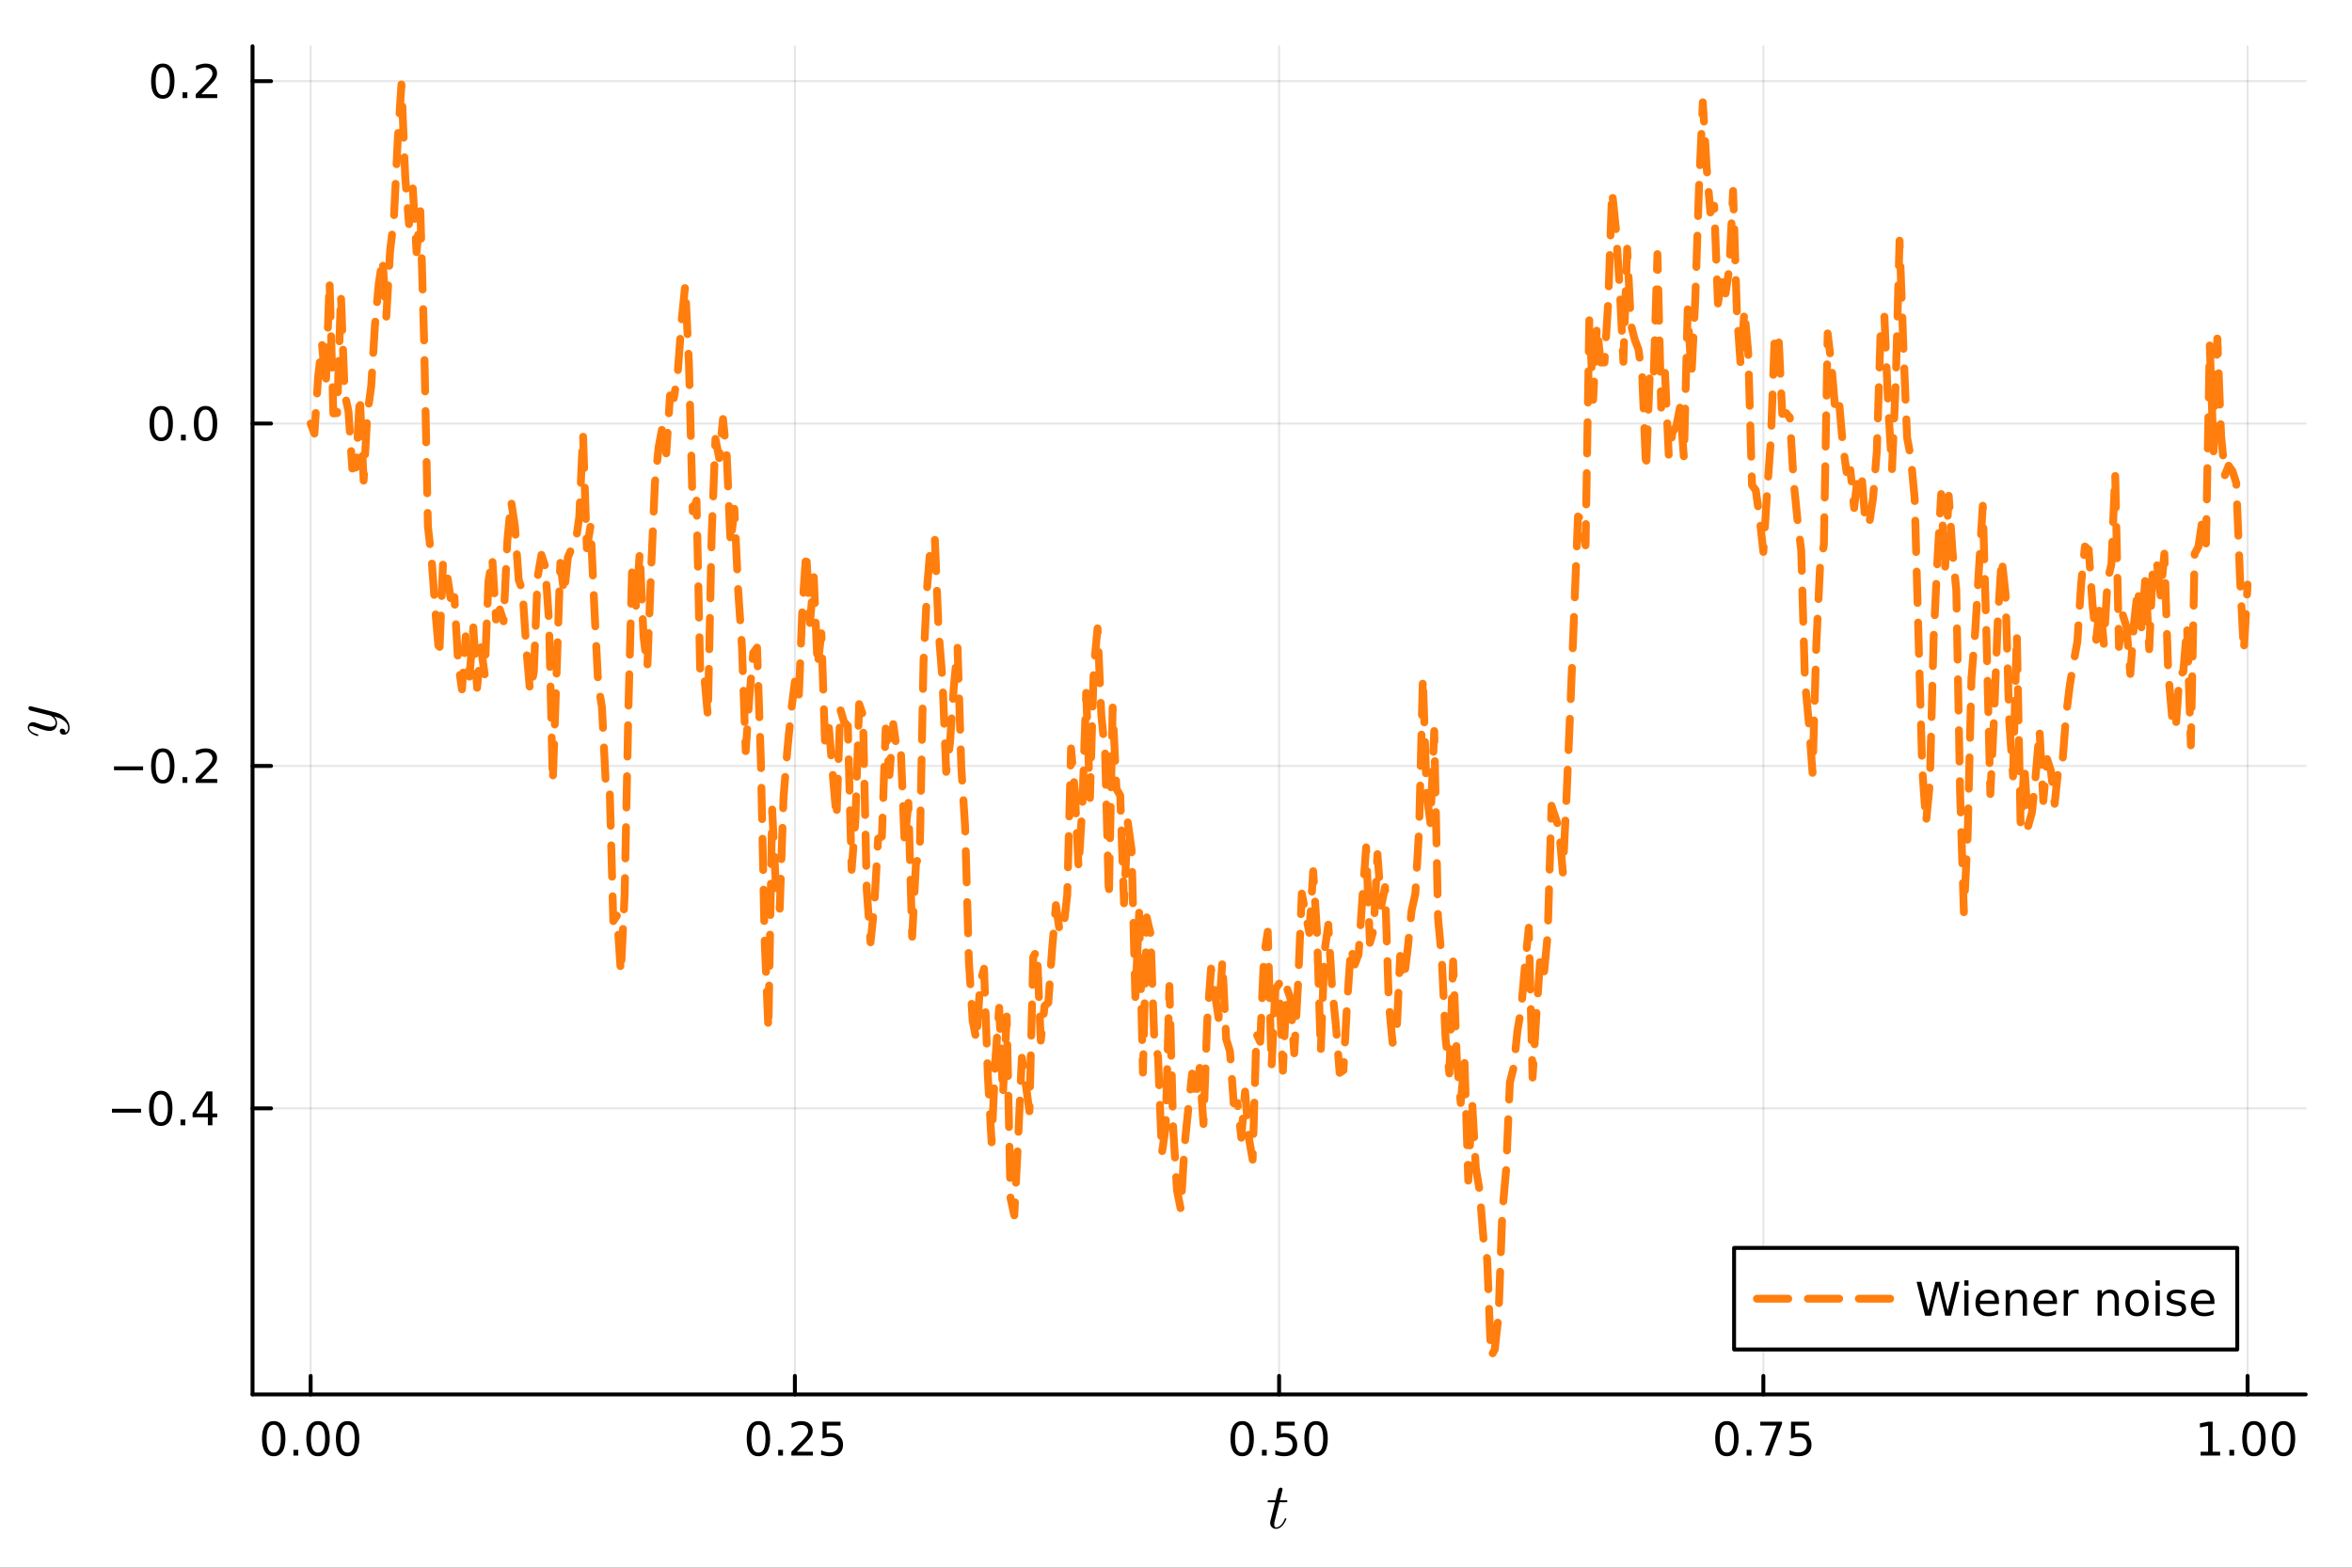 <?xml version="1.0" encoding="utf-8"?>
<svg xmlns="http://www.w3.org/2000/svg" xmlns:xlink="http://www.w3.org/1999/xlink" width="600" height="400" viewBox="0 0 2400 1600">
<rect x="0" y="0" width="2400" height="1600" fill="#333333" stroke="none"/>
<defs>
  <clipPath id="clip770">
    <rect x="0" y="0" width="2400" height="1600"/>
  </clipPath>
</defs>
<path clip-path="url(#clip770)" d="M0 1600 L2400 1600 L2400 0 L0 0  Z" fill="#ffffff" fill-rule="evenodd" fill-opacity="1"/>
<defs>
  <clipPath id="clip771">
    <rect x="480" y="0" width="1681" height="1600"/>
  </clipPath>
</defs>
<path clip-path="url(#clip770)" d="M257.69 1423.18 L2352.76 1423.18 L2352.76 47.244 L257.69 47.244  Z" fill="#ffffff" fill-rule="evenodd" fill-opacity="1"/>
<defs>
  <clipPath id="clip772">
    <rect x="257" y="47" width="2096" height="1377"/>
  </clipPath>
</defs>
<polyline clip-path="url(#clip772)" style="stroke:#000000; stroke-linecap:round; stroke-linejoin:round; stroke-width:2; stroke-opacity:0.1; fill:none" points="316.984,1423.18 316.984,47.244 "/>
<polyline clip-path="url(#clip772)" style="stroke:#000000; stroke-linecap:round; stroke-linejoin:round; stroke-width:2; stroke-opacity:0.1; fill:none" points="811.104,1423.18 811.104,47.244 "/>
<polyline clip-path="url(#clip772)" style="stroke:#000000; stroke-linecap:round; stroke-linejoin:round; stroke-width:2; stroke-opacity:0.1; fill:none" points="1305.22,1423.18 1305.22,47.244 "/>
<polyline clip-path="url(#clip772)" style="stroke:#000000; stroke-linecap:round; stroke-linejoin:round; stroke-width:2; stroke-opacity:0.1; fill:none" points="1799.34,1423.18 1799.34,47.244 "/>
<polyline clip-path="url(#clip772)" style="stroke:#000000; stroke-linecap:round; stroke-linejoin:round; stroke-width:2; stroke-opacity:0.1; fill:none" points="2293.46,1423.18 2293.46,47.244 "/>
<polyline clip-path="url(#clip772)" style="stroke:#000000; stroke-linecap:round; stroke-linejoin:round; stroke-width:2; stroke-opacity:0.1; fill:none" points="257.69,1131.19 2352.76,1131.19 "/>
<polyline clip-path="url(#clip772)" style="stroke:#000000; stroke-linecap:round; stroke-linejoin:round; stroke-width:2; stroke-opacity:0.1; fill:none" points="257.69,781.727 2352.76,781.727 "/>
<polyline clip-path="url(#clip772)" style="stroke:#000000; stroke-linecap:round; stroke-linejoin:round; stroke-width:2; stroke-opacity:0.1; fill:none" points="257.69,432.267 2352.76,432.267 "/>
<polyline clip-path="url(#clip772)" style="stroke:#000000; stroke-linecap:round; stroke-linejoin:round; stroke-width:2; stroke-opacity:0.1; fill:none" points="257.69,82.807 2352.76,82.807 "/>
<polyline clip-path="url(#clip770)" style="stroke:#000000; stroke-linecap:round; stroke-linejoin:round; stroke-width:4; stroke-opacity:1; fill:none" points="257.69,1423.18 2352.76,1423.18 "/>
<polyline clip-path="url(#clip770)" style="stroke:#000000; stroke-linecap:round; stroke-linejoin:round; stroke-width:4; stroke-opacity:1; fill:none" points="316.984,1423.18 316.984,1404.28 "/>
<polyline clip-path="url(#clip770)" style="stroke:#000000; stroke-linecap:round; stroke-linejoin:round; stroke-width:4; stroke-opacity:1; fill:none" points="811.104,1423.18 811.104,1404.28 "/>
<polyline clip-path="url(#clip770)" style="stroke:#000000; stroke-linecap:round; stroke-linejoin:round; stroke-width:4; stroke-opacity:1; fill:none" points="1305.22,1423.18 1305.22,1404.28 "/>
<polyline clip-path="url(#clip770)" style="stroke:#000000; stroke-linecap:round; stroke-linejoin:round; stroke-width:4; stroke-opacity:1; fill:none" points="1799.34,1423.18 1799.34,1404.28 "/>
<polyline clip-path="url(#clip770)" style="stroke:#000000; stroke-linecap:round; stroke-linejoin:round; stroke-width:4; stroke-opacity:1; fill:none" points="2293.46,1423.18 2293.46,1404.28 "/>
<path clip-path="url(#clip770)" d="M279.288 1454.1 Q275.677 1454.1 273.848 1457.66 Q272.043 1461.2 272.043 1468.33 Q272.043 1475.44 273.848 1479.01 Q275.677 1482.55 279.288 1482.55 Q282.922 1482.55 284.728 1479.01 Q286.556 1475.44 286.556 1468.33 Q286.556 1461.2 284.728 1457.66 Q282.922 1454.1 279.288 1454.1 M279.288 1450.39 Q285.098 1450.39 288.154 1455 Q291.232 1459.58 291.232 1468.33 Q291.232 1477.06 288.154 1481.67 Q285.098 1486.25 279.288 1486.25 Q273.478 1486.25 270.399 1481.67 Q267.344 1477.06 267.344 1468.33 Q267.344 1459.58 270.399 1455 Q273.478 1450.39 279.288 1450.39 Z" fill="#000000" fill-rule="nonzero" fill-opacity="1" /><path clip-path="url(#clip770)" d="M299.45 1479.7 L304.334 1479.7 L304.334 1485.58 L299.45 1485.58 L299.45 1479.7 Z" fill="#000000" fill-rule="nonzero" fill-opacity="1" /><path clip-path="url(#clip770)" d="M324.519 1454.1 Q320.908 1454.1 319.079 1457.66 Q317.274 1461.2 317.274 1468.33 Q317.274 1475.44 319.079 1479.01 Q320.908 1482.55 324.519 1482.55 Q328.153 1482.55 329.959 1479.01 Q331.788 1475.44 331.788 1468.33 Q331.788 1461.2 329.959 1457.66 Q328.153 1454.1 324.519 1454.1 M324.519 1450.39 Q330.329 1450.39 333.385 1455 Q336.464 1459.58 336.464 1468.33 Q336.464 1477.06 333.385 1481.67 Q330.329 1486.25 324.519 1486.25 Q318.709 1486.25 315.63 1481.67 Q312.575 1477.06 312.575 1468.33 Q312.575 1459.58 315.63 1455 Q318.709 1450.39 324.519 1450.39 Z" fill="#000000" fill-rule="nonzero" fill-opacity="1" /><path clip-path="url(#clip770)" d="M354.681 1454.1 Q351.07 1454.1 349.241 1457.66 Q347.436 1461.2 347.436 1468.33 Q347.436 1475.44 349.241 1479.01 Q351.07 1482.55 354.681 1482.55 Q358.315 1482.55 360.121 1479.01 Q361.949 1475.44 361.949 1468.33 Q361.949 1461.2 360.121 1457.66 Q358.315 1454.1 354.681 1454.1 M354.681 1450.39 Q360.491 1450.39 363.547 1455 Q366.625 1459.58 366.625 1468.33 Q366.625 1477.06 363.547 1481.67 Q360.491 1486.25 354.681 1486.25 Q348.871 1486.25 345.792 1481.67 Q342.737 1477.06 342.737 1468.33 Q342.737 1459.58 345.792 1455 Q348.871 1450.39 354.681 1450.39 Z" fill="#000000" fill-rule="nonzero" fill-opacity="1" /><path clip-path="url(#clip770)" d="M773.905 1454.1 Q770.294 1454.1 768.465 1457.66 Q766.66 1461.2 766.66 1468.33 Q766.66 1475.44 768.465 1479.01 Q770.294 1482.55 773.905 1482.55 Q777.539 1482.55 779.345 1479.01 Q781.173 1475.44 781.173 1468.33 Q781.173 1461.2 779.345 1457.66 Q777.539 1454.1 773.905 1454.1 M773.905 1450.39 Q779.715 1450.39 782.771 1455 Q785.849 1459.58 785.849 1468.33 Q785.849 1477.06 782.771 1481.67 Q779.715 1486.25 773.905 1486.25 Q768.095 1486.25 765.016 1481.67 Q761.96 1477.06 761.96 1468.33 Q761.96 1459.58 765.016 1455 Q768.095 1450.39 773.905 1450.39 Z" fill="#000000" fill-rule="nonzero" fill-opacity="1" /><path clip-path="url(#clip770)" d="M794.067 1479.7 L798.951 1479.7 L798.951 1485.58 L794.067 1485.58 L794.067 1479.7 Z" fill="#000000" fill-rule="nonzero" fill-opacity="1" /><path clip-path="url(#clip770)" d="M813.164 1481.64 L829.483 1481.64 L829.483 1485.58 L807.539 1485.58 L807.539 1481.64 Q810.201 1478.89 814.784 1474.26 Q819.391 1469.61 820.571 1468.27 Q822.817 1465.74 823.696 1464.01 Q824.599 1462.25 824.599 1460.56 Q824.599 1457.8 822.655 1456.07 Q820.733 1454.33 817.631 1454.33 Q815.432 1454.33 812.979 1455.09 Q810.548 1455.86 807.77 1457.41 L807.77 1452.69 Q810.594 1451.55 813.048 1450.97 Q815.502 1450.39 817.539 1450.39 Q822.909 1450.39 826.104 1453.08 Q829.298 1455.77 829.298 1460.26 Q829.298 1462.39 828.488 1464.31 Q827.701 1466.2 825.594 1468.8 Q825.016 1469.47 821.914 1472.69 Q818.812 1475.88 813.164 1481.64 Z" fill="#000000" fill-rule="nonzero" fill-opacity="1" /><path clip-path="url(#clip770)" d="M839.344 1451.02 L857.701 1451.02 L857.701 1454.96 L843.627 1454.96 L843.627 1463.43 Q844.645 1463.08 845.664 1462.92 Q846.682 1462.73 847.701 1462.73 Q853.488 1462.73 856.867 1465.9 Q860.247 1469.08 860.247 1474.49 Q860.247 1480.07 856.775 1483.17 Q853.303 1486.25 846.983 1486.25 Q844.807 1486.25 842.539 1485.88 Q840.293 1485.51 837.886 1484.77 L837.886 1480.07 Q839.969 1481.2 842.192 1481.76 Q844.414 1482.32 846.891 1482.32 Q850.895 1482.32 853.233 1480.21 Q855.571 1478.1 855.571 1474.49 Q855.571 1470.88 853.233 1468.77 Q850.895 1466.67 846.891 1466.67 Q845.016 1466.67 843.141 1467.08 Q841.289 1467.5 839.344 1468.38 L839.344 1451.02 Z" fill="#000000" fill-rule="nonzero" fill-opacity="1" /><path clip-path="url(#clip770)" d="M1267.53 1454.1 Q1263.92 1454.1 1262.09 1457.66 Q1260.28 1461.2 1260.28 1468.33 Q1260.28 1475.44 1262.09 1479.01 Q1263.92 1482.55 1267.53 1482.55 Q1271.16 1482.55 1272.97 1479.01 Q1274.79 1475.44 1274.79 1468.33 Q1274.79 1461.2 1272.97 1457.66 Q1271.16 1454.1 1267.53 1454.1 M1267.53 1450.39 Q1273.34 1450.39 1276.39 1455 Q1279.47 1459.58 1279.47 1468.33 Q1279.47 1477.06 1276.39 1481.67 Q1273.34 1486.25 1267.53 1486.25 Q1261.72 1486.25 1258.64 1481.67 Q1255.58 1477.06 1255.58 1468.33 Q1255.58 1459.58 1258.64 1455 Q1261.72 1450.39 1267.53 1450.39 Z" fill="#000000" fill-rule="nonzero" fill-opacity="1" /><path clip-path="url(#clip770)" d="M1287.69 1479.7 L1292.57 1479.7 L1292.57 1485.58 L1287.69 1485.58 L1287.69 1479.7 Z" fill="#000000" fill-rule="nonzero" fill-opacity="1" /><path clip-path="url(#clip770)" d="M1302.8 1451.02 L1321.16 1451.02 L1321.16 1454.96 L1307.09 1454.96 L1307.09 1463.43 Q1308.1 1463.08 1309.12 1462.92 Q1310.14 1462.73 1311.16 1462.73 Q1316.95 1462.73 1320.33 1465.9 Q1323.71 1469.08 1323.71 1474.49 Q1323.71 1480.07 1320.23 1483.17 Q1316.76 1486.25 1310.44 1486.25 Q1308.27 1486.25 1306 1485.88 Q1303.75 1485.51 1301.35 1484.77 L1301.35 1480.07 Q1303.43 1481.2 1305.65 1481.76 Q1307.87 1482.32 1310.35 1482.32 Q1314.35 1482.32 1316.69 1480.21 Q1319.03 1478.1 1319.03 1474.49 Q1319.03 1470.88 1316.69 1468.77 Q1314.35 1466.67 1310.35 1466.67 Q1308.48 1466.67 1306.6 1467.08 Q1304.75 1467.5 1302.8 1468.38 L1302.8 1451.02 Z" fill="#000000" fill-rule="nonzero" fill-opacity="1" /><path clip-path="url(#clip770)" d="M1342.92 1454.1 Q1339.31 1454.1 1337.48 1457.66 Q1335.67 1461.2 1335.67 1468.33 Q1335.67 1475.44 1337.48 1479.01 Q1339.31 1482.55 1342.92 1482.55 Q1346.55 1482.55 1348.36 1479.01 Q1350.19 1475.44 1350.19 1468.33 Q1350.19 1461.2 1348.36 1457.66 Q1346.55 1454.1 1342.92 1454.1 M1342.92 1450.39 Q1348.73 1450.39 1351.79 1455 Q1354.86 1459.58 1354.86 1468.33 Q1354.86 1477.06 1351.79 1481.67 Q1348.73 1486.25 1342.92 1486.25 Q1337.11 1486.25 1334.03 1481.67 Q1330.98 1477.06 1330.98 1468.33 Q1330.98 1459.58 1334.03 1455 Q1337.11 1450.39 1342.92 1450.39 Z" fill="#000000" fill-rule="nonzero" fill-opacity="1" /><path clip-path="url(#clip770)" d="M1762.14 1454.1 Q1758.53 1454.1 1756.7 1457.66 Q1754.9 1461.2 1754.9 1468.33 Q1754.9 1475.44 1756.7 1479.01 Q1758.53 1482.55 1762.14 1482.55 Q1765.78 1482.55 1767.58 1479.01 Q1769.41 1475.44 1769.41 1468.33 Q1769.41 1461.2 1767.58 1457.66 Q1765.78 1454.1 1762.14 1454.1 M1762.14 1450.39 Q1767.95 1450.39 1771.01 1455 Q1774.09 1459.58 1774.09 1468.33 Q1774.09 1477.06 1771.01 1481.67 Q1767.95 1486.25 1762.14 1486.25 Q1756.33 1486.25 1753.25 1481.67 Q1750.2 1477.06 1750.2 1468.33 Q1750.2 1459.58 1753.25 1455 Q1756.33 1450.39 1762.14 1450.39 Z" fill="#000000" fill-rule="nonzero" fill-opacity="1" /><path clip-path="url(#clip770)" d="M1782.31 1479.7 L1787.19 1479.7 L1787.19 1485.58 L1782.31 1485.58 L1782.31 1479.7 Z" fill="#000000" fill-rule="nonzero" fill-opacity="1" /><path clip-path="url(#clip770)" d="M1796.19 1451.02 L1818.42 1451.02 L1818.42 1453.01 L1805.87 1485.58 L1800.99 1485.58 L1812.79 1454.96 L1796.19 1454.96 L1796.19 1451.02 Z" fill="#000000" fill-rule="nonzero" fill-opacity="1" /><path clip-path="url(#clip770)" d="M1827.58 1451.02 L1845.94 1451.02 L1845.94 1454.96 L1831.87 1454.96 L1831.87 1463.43 Q1832.88 1463.08 1833.9 1462.92 Q1834.92 1462.73 1835.94 1462.73 Q1841.73 1462.73 1845.11 1465.9 Q1848.49 1469.08 1848.49 1474.49 Q1848.49 1480.07 1845.01 1483.17 Q1841.54 1486.25 1835.22 1486.25 Q1833.05 1486.25 1830.78 1485.88 Q1828.53 1485.51 1826.12 1484.77 L1826.12 1480.07 Q1828.21 1481.2 1830.43 1481.76 Q1832.65 1482.32 1835.13 1482.32 Q1839.13 1482.32 1841.47 1480.21 Q1843.81 1478.1 1843.81 1474.49 Q1843.81 1470.88 1841.47 1468.77 Q1839.13 1466.67 1835.13 1466.67 Q1833.25 1466.67 1831.38 1467.08 Q1829.53 1467.5 1827.58 1468.38 L1827.58 1451.02 Z" fill="#000000" fill-rule="nonzero" fill-opacity="1" /><path clip-path="url(#clip770)" d="M2245.53 1481.64 L2253.17 1481.64 L2253.17 1455.28 L2244.86 1456.95 L2244.86 1452.69 L2253.13 1451.02 L2257.8 1451.02 L2257.8 1481.64 L2265.44 1481.64 L2265.44 1485.58 L2245.53 1485.58 L2245.53 1481.64 Z" fill="#000000" fill-rule="nonzero" fill-opacity="1" /><path clip-path="url(#clip770)" d="M2274.89 1479.7 L2279.77 1479.7 L2279.77 1485.58 L2274.89 1485.58 L2274.89 1479.7 Z" fill="#000000" fill-rule="nonzero" fill-opacity="1" /><path clip-path="url(#clip770)" d="M2299.95 1454.1 Q2296.34 1454.1 2294.51 1457.66 Q2292.71 1461.2 2292.71 1468.33 Q2292.71 1475.44 2294.51 1479.01 Q2296.34 1482.55 2299.95 1482.55 Q2303.59 1482.55 2305.39 1479.01 Q2307.22 1475.44 2307.22 1468.33 Q2307.22 1461.2 2305.39 1457.66 Q2303.59 1454.1 2299.95 1454.1 M2299.95 1450.39 Q2305.76 1450.39 2308.82 1455 Q2311.9 1459.58 2311.9 1468.33 Q2311.9 1477.06 2308.82 1481.67 Q2305.76 1486.25 2299.95 1486.25 Q2294.14 1486.25 2291.07 1481.67 Q2288.01 1477.06 2288.01 1468.33 Q2288.01 1459.58 2291.07 1455 Q2294.14 1450.39 2299.95 1450.39 Z" fill="#000000" fill-rule="nonzero" fill-opacity="1" /><path clip-path="url(#clip770)" d="M2330.12 1454.1 Q2326.51 1454.1 2324.68 1457.66 Q2322.87 1461.2 2322.87 1468.33 Q2322.87 1475.44 2324.68 1479.01 Q2326.51 1482.55 2330.12 1482.55 Q2333.75 1482.55 2335.56 1479.01 Q2337.38 1475.44 2337.38 1468.33 Q2337.38 1461.2 2335.56 1457.66 Q2333.75 1454.1 2330.12 1454.1 M2330.12 1450.39 Q2335.93 1450.39 2338.98 1455 Q2342.06 1459.58 2342.06 1468.33 Q2342.06 1477.06 2338.98 1481.67 Q2335.93 1486.25 2330.12 1486.25 Q2324.31 1486.25 2321.23 1481.67 Q2318.17 1477.06 2318.17 1468.33 Q2318.17 1459.58 2321.23 1455 Q2324.31 1450.39 2330.12 1450.39 Z" fill="#000000" fill-rule="nonzero" fill-opacity="1" /><path clip-path="url(#clip770)" d="M1313.69 1531.91 Q1313.69 1532.81 1313.28 1533.04 Q1312.86 1533.23 1311.7 1533.23 L1305.51 1533.23 L1300.62 1552.69 Q1300.23 1554.39 1300.23 1555.84 Q1300.23 1557.45 1300.72 1558.16 Q1301.23 1558.87 1302.29 1558.87 Q1304.39 1558.87 1306.64 1556.97 Q1308.93 1555.07 1310.86 1550.43 Q1311.12 1549.82 1311.25 1549.69 Q1311.41 1549.53 1311.83 1549.53 Q1312.63 1549.53 1312.63 1550.17 Q1312.63 1550.4 1312.18 1551.43 Q1311.76 1552.46 1310.83 1553.97 Q1309.93 1555.49 1308.73 1556.9 Q1307.57 1558.32 1305.8 1559.35 Q1304.03 1560.35 1302.13 1560.35 Q1299.46 1560.35 1297.75 1558.64 Q1296.08 1556.94 1296.08 1554.26 Q1296.08 1553.39 1296.75 1550.62 Q1297.43 1547.82 1301.1 1533.23 L1295.27 1533.23 Q1294.47 1533.23 1294.15 1533.2 Q1293.86 1533.17 1293.63 1533.01 Q1293.44 1532.81 1293.44 1532.43 Q1293.44 1531.82 1293.69 1531.56 Q1293.95 1531.27 1294.27 1531.24 Q1294.63 1531.17 1295.43 1531.17 L1301.62 1531.17 L1304.19 1520.71 Q1304.45 1519.67 1305.1 1519.09 Q1305.77 1518.48 1306.16 1518.42 Q1306.54 1518.32 1306.83 1518.32 Q1307.7 1518.32 1308.22 1518.81 Q1308.73 1519.26 1308.73 1520.09 Q1308.73 1520.54 1306.03 1531.17 L1311.83 1531.17 Q1312.57 1531.17 1312.86 1531.2 Q1313.18 1531.24 1313.44 1531.4 Q1313.69 1531.56 1313.69 1531.91 Z" fill="#000000" fill-rule="nonzero" fill-opacity="1" /><polyline clip-path="url(#clip770)" style="stroke:#000000; stroke-linecap:round; stroke-linejoin:round; stroke-width:4; stroke-opacity:1; fill:none" points="257.69,1423.18 257.69,47.244 "/>
<polyline clip-path="url(#clip770)" style="stroke:#000000; stroke-linecap:round; stroke-linejoin:round; stroke-width:4; stroke-opacity:1; fill:none" points="257.69,1131.19 276.588,1131.19 "/>
<polyline clip-path="url(#clip770)" style="stroke:#000000; stroke-linecap:round; stroke-linejoin:round; stroke-width:4; stroke-opacity:1; fill:none" points="257.69,781.727 276.588,781.727 "/>
<polyline clip-path="url(#clip770)" style="stroke:#000000; stroke-linecap:round; stroke-linejoin:round; stroke-width:4; stroke-opacity:1; fill:none" points="257.69,432.267 276.588,432.267 "/>
<polyline clip-path="url(#clip770)" style="stroke:#000000; stroke-linecap:round; stroke-linejoin:round; stroke-width:4; stroke-opacity:1; fill:none" points="257.69,82.807 276.588,82.807 "/>
<path clip-path="url(#clip770)" d="M114.26 1131.64 L143.936 1131.64 L143.936 1135.57 L114.26 1135.57 L114.26 1131.64 Z" fill="#000000" fill-rule="nonzero" fill-opacity="1" /><path clip-path="url(#clip770)" d="M164.028 1116.99 Q160.417 1116.99 158.589 1120.55 Q156.783 1124.09 156.783 1131.22 Q156.783 1138.33 158.589 1141.89 Q160.417 1145.43 164.028 1145.43 Q167.663 1145.43 169.468 1141.89 Q171.297 1138.33 171.297 1131.22 Q171.297 1124.09 169.468 1120.55 Q167.663 1116.99 164.028 1116.99 M164.028 1113.28 Q169.839 1113.28 172.894 1117.89 Q175.973 1122.47 175.973 1131.22 Q175.973 1139.95 172.894 1144.56 Q169.839 1149.14 164.028 1149.14 Q158.218 1149.14 155.14 1144.56 Q152.084 1139.95 152.084 1131.22 Q152.084 1122.47 155.14 1117.89 Q158.218 1113.28 164.028 1113.28 Z" fill="#000000" fill-rule="nonzero" fill-opacity="1" /><path clip-path="url(#clip770)" d="M184.19 1142.59 L189.075 1142.59 L189.075 1148.47 L184.19 1148.47 L184.19 1142.59 Z" fill="#000000" fill-rule="nonzero" fill-opacity="1" /><path clip-path="url(#clip770)" d="M212.107 1117.98 L200.301 1136.43 L212.107 1136.43 L212.107 1117.98 M210.88 1113.91 L216.76 1113.91 L216.76 1136.43 L221.69 1136.43 L221.69 1140.32 L216.76 1140.32 L216.76 1148.47 L212.107 1148.47 L212.107 1140.32 L196.505 1140.32 L196.505 1135.81 L210.88 1113.91 Z" fill="#000000" fill-rule="nonzero" fill-opacity="1" /><path clip-path="url(#clip770)" d="M116.343 782.179 L146.019 782.179 L146.019 786.114 L116.343 786.114 L116.343 782.179 Z" fill="#000000" fill-rule="nonzero" fill-opacity="1" /><path clip-path="url(#clip770)" d="M166.112 767.526 Q162.501 767.526 160.672 771.091 Q158.866 774.632 158.866 781.762 Q158.866 788.868 160.672 792.433 Q162.501 795.975 166.112 795.975 Q169.746 795.975 171.552 792.433 Q173.38 788.868 173.38 781.762 Q173.38 774.632 171.552 771.091 Q169.746 767.526 166.112 767.526 M166.112 763.822 Q171.922 763.822 174.977 768.429 Q178.056 773.012 178.056 781.762 Q178.056 790.489 174.977 795.095 Q171.922 799.678 166.112 799.678 Q160.302 799.678 157.223 795.095 Q154.167 790.489 154.167 781.762 Q154.167 773.012 157.223 768.429 Q160.302 763.822 166.112 763.822 Z" fill="#000000" fill-rule="nonzero" fill-opacity="1" /><path clip-path="url(#clip770)" d="M186.274 793.128 L191.158 793.128 L191.158 799.007 L186.274 799.007 L186.274 793.128 Z" fill="#000000" fill-rule="nonzero" fill-opacity="1" /><path clip-path="url(#clip770)" d="M205.371 795.072 L221.69 795.072 L221.69 799.007 L199.746 799.007 L199.746 795.072 Q202.408 792.317 206.991 787.688 Q211.598 783.035 212.778 781.692 Q215.024 779.169 215.903 777.433 Q216.806 775.674 216.806 773.984 Q216.806 771.23 214.861 769.493 Q212.94 767.757 209.838 767.757 Q207.639 767.757 205.186 768.521 Q202.755 769.285 199.977 770.836 L199.977 766.114 Q202.801 764.98 205.255 764.401 Q207.709 763.822 209.746 763.822 Q215.116 763.822 218.311 766.507 Q221.505 769.192 221.505 773.683 Q221.505 775.813 220.695 777.734 Q219.908 779.632 217.801 782.225 Q217.223 782.896 214.121 786.114 Q211.019 789.308 205.371 795.072 Z" fill="#000000" fill-rule="nonzero" fill-opacity="1" /><path clip-path="url(#clip770)" d="M164.515 418.066 Q160.903 418.066 159.075 421.631 Q157.269 425.172 157.269 432.302 Q157.269 439.408 159.075 442.973 Q160.903 446.515 164.515 446.515 Q168.149 446.515 169.954 442.973 Q171.783 439.408 171.783 432.302 Q171.783 425.172 169.954 421.631 Q168.149 418.066 164.515 418.066 M164.515 414.362 Q170.325 414.362 173.38 418.969 Q176.459 423.552 176.459 432.302 Q176.459 441.029 173.38 445.635 Q170.325 450.218 164.515 450.218 Q158.704 450.218 155.626 445.635 Q152.57 441.029 152.57 432.302 Q152.57 423.552 155.626 418.969 Q158.704 414.362 164.515 414.362 Z" fill="#000000" fill-rule="nonzero" fill-opacity="1" /><path clip-path="url(#clip770)" d="M184.676 443.668 L189.561 443.668 L189.561 449.547 L184.676 449.547 L184.676 443.668 Z" fill="#000000" fill-rule="nonzero" fill-opacity="1" /><path clip-path="url(#clip770)" d="M209.746 418.066 Q206.135 418.066 204.306 421.631 Q202.5 425.172 202.5 432.302 Q202.5 439.408 204.306 442.973 Q206.135 446.515 209.746 446.515 Q213.38 446.515 215.186 442.973 Q217.014 439.408 217.014 432.302 Q217.014 425.172 215.186 421.631 Q213.38 418.066 209.746 418.066 M209.746 414.362 Q215.556 414.362 218.611 418.969 Q221.69 423.552 221.69 432.302 Q221.69 441.029 218.611 445.635 Q215.556 450.218 209.746 450.218 Q203.936 450.218 200.857 445.635 Q197.801 441.029 197.801 432.302 Q197.801 423.552 200.857 418.969 Q203.936 414.362 209.746 414.362 Z" fill="#000000" fill-rule="nonzero" fill-opacity="1" /><path clip-path="url(#clip770)" d="M166.112 68.606 Q162.501 68.606 160.672 72.171 Q158.866 75.712 158.866 82.842 Q158.866 89.948 160.672 93.513 Q162.501 97.055 166.112 97.055 Q169.746 97.055 171.552 93.513 Q173.38 89.948 173.38 82.842 Q173.38 75.712 171.552 72.171 Q169.746 68.606 166.112 68.606 M166.112 64.902 Q171.922 64.902 174.977 69.509 Q178.056 74.092 178.056 82.842 Q178.056 91.569 174.977 96.175 Q171.922 100.758 166.112 100.758 Q160.302 100.758 157.223 96.175 Q154.167 91.569 154.167 82.842 Q154.167 74.092 157.223 69.509 Q160.302 64.902 166.112 64.902 Z" fill="#000000" fill-rule="nonzero" fill-opacity="1" /><path clip-path="url(#clip770)" d="M186.274 94.208 L191.158 94.208 L191.158 100.087 L186.274 100.087 L186.274 94.208 Z" fill="#000000" fill-rule="nonzero" fill-opacity="1" /><path clip-path="url(#clip770)" d="M205.371 96.152 L221.69 96.152 L221.69 100.087 L199.746 100.087 L199.746 96.152 Q202.408 93.397 206.991 88.768 Q211.598 84.115 212.778 82.772 Q215.024 80.249 215.903 78.513 Q216.806 76.754 216.806 75.064 Q216.806 72.31 214.861 70.573 Q212.94 68.837 209.838 68.837 Q207.639 68.837 205.186 69.601 Q202.755 70.365 199.977 71.916 L199.977 67.194 Q202.801 66.06 205.255 65.481 Q207.709 64.902 209.746 64.902 Q215.116 64.902 218.311 67.587 Q221.505 70.272 221.505 74.763 Q221.505 76.893 220.695 78.814 Q219.908 80.712 217.801 83.305 Q217.223 83.976 214.121 87.194 Q211.019 90.388 205.371 96.152 Z" fill="#000000" fill-rule="nonzero" fill-opacity="1" /><path clip-path="url(#clip770)" d="M30.856 720.775 Q31.307 720.775 32.37 721.064 L57.555 727.377 Q63.159 728.762 67.088 733.27 Q71.017 737.747 71.017 742.836 Q71.017 745.895 69.374 747.86 Q67.764 749.824 65.284 749.824 Q63.094 749.824 62.031 748.665 Q61.001 747.505 61.001 746.121 Q61.001 745.67 61.13 745.187 Q61.258 744.703 61.806 744.188 Q62.353 743.673 63.287 743.673 Q64.801 743.673 65.993 744.993 Q66.54 745.637 66.669 746.249 Q66.798 746.829 66.798 747.827 Q67.7 747.441 68.311 746.732 Q68.923 746.024 69.149 745.219 Q69.406 744.414 69.471 743.898 Q69.567 743.351 69.567 742.836 Q69.567 738.713 65.413 735.557 Q64.157 734.623 62.901 733.947 Q61.677 733.238 60.163 732.723 Q58.682 732.208 57.877 731.982 Q57.072 731.725 55.236 731.274 Q58.231 734.269 58.231 737.94 Q58.231 739.486 57.812 740.871 Q57.394 742.224 56.524 743.415 Q55.622 744.607 54.044 745.315 Q52.466 745.992 50.373 745.992 Q48.151 745.992 45.123 745.122 Q42.096 744.253 36.524 742.159 Q33.4 741.032 31.887 741.032 Q31.146 741.032 30.695 741.193 Q30.212 741.354 30.051 741.676 Q29.858 741.998 29.826 742.191 Q29.793 742.352 29.793 742.675 Q29.793 744.575 31.726 746.346 Q33.658 748.117 37.974 749.341 Q38.779 749.599 38.972 749.76 Q39.165 749.921 39.165 750.404 Q39.133 751.209 38.489 751.209 Q38.231 751.209 37.233 750.919 Q36.202 750.629 34.689 749.953 Q33.143 749.245 31.758 748.278 Q30.341 747.312 29.342 745.798 Q28.344 744.253 28.344 742.481 Q28.344 740.066 29.922 738.584 Q31.468 737.071 33.755 737.071 Q34.689 737.071 35.526 737.328 Q36.331 737.554 38.489 738.391 Q47.184 741.773 51.436 741.773 Q52.466 741.773 53.336 741.612 Q54.173 741.418 55.011 741 Q55.816 740.581 56.299 739.744 Q56.75 738.874 56.75 737.683 Q56.75 736.169 56.041 734.752 Q55.3 733.303 54.302 732.401 Q53.304 731.467 52.466 730.919 Q51.597 730.34 51.146 730.211 L39.294 727.248 L34.012 725.927 Q31.146 725.316 30.437 725.026 Q29.761 724.639 29.407 723.963 Q29.053 723.287 29.053 722.707 Q29.053 721.902 29.536 721.354 Q30.019 720.775 30.856 720.775 Z" fill="#000000" fill-rule="nonzero" fill-opacity="1" /><polyline clip-path="url(#clip772)" style="stroke:#ff7e0d; stroke-linecap:round; stroke-linejoin:round; stroke-width:8; stroke-opacity:1; fill:none" stroke-dasharray="32, 20" points="316.984,432.267 320.845,442.524 324.705,383.806 328.565,351.003 332.426,395.216 336.286,286.862 340.146,421.951 344.007,421.667 347.867,300.675 351.727,401.58 355.588,419.767 359.448,478.181 363.308,477.004 367.168,404.169 371.029,490.529 374.889,422.678 378.749,394.54 382.61,331.87 386.47,289.631 390.33,263.99 394.191,323.166 398.051,256.246 401.911,223.259 405.772,144.502 409.632,86.186 413.492,180.532 417.352,228.692 421.213,192.346 425.073,257.382 428.933,215.557 432.794,349.013 436.654,537.216 440.514,571.835 444.375,625.17 448.235,669.578 452.095,573.725 455.956,584.841 459.816,610.498 463.676,609.447 467.536,676.907 471.397,703.59 475.257,649.427 479.117,690.571 482.978,640.321 486.838,701.977 490.698,660.645 494.559,688.226 498.419,593.818 502.279,569.103 506.139,632.324 510,622.027 513.86,634.122 517.72,551.708 521.581,511.487 525.441,537.213 529.301,591.831 533.162,602.678 537.022,661.393 540.882,705.529 544.743,685.738 548.603,588.763 552.463,566.314 556.323,578.098 560.184,633.585 564.044,798.03 567.904,688.159 571.765,574.484 575.625,605.632 579.485,568.687 583.346,559.675 587.206,555.001 591.066,527.778 594.927,443.276 598.787,559.526 602.647,536.549 606.507,620.541 610.368,697.864 614.228,721.701 618.088,798.723 621.949,798.577 625.809,940.106 629.669,934.367 633.53,993.012 637.39,912.55 641.25,722.927 645.111,575.333 648.971,618.79 652.831,563.698 656.691,649.802 660.552,680.851 664.412,581.434 668.272,493.062 672.133,455.987 675.993,435.43 679.853,462.729 683.714,403.575 687.574,406.395 691.434,382.237 695.295,329.509 699.155,291.579 703.015,371.127 706.875,521.835 710.736,510.882 714.596,690.011 718.456,687.63 722.317,730.938 726.177,546.194 730.037,447.93 733.898,467.575 737.758,427.637 741.618,465.738 745.479,554.755 749.339,519.275 753.199,601.81 757.059,659.352 760.92,766.629 764.78,710.112 768.64,666.303 772.501,660.962 776.361,775.357 780.221,958.54 784.082,1050.89 787.942,826.212 791.802,906.347 795.663,927.442 799.523,813.548 803.383,765.923 807.243,726.278 811.104,695.671 814.964,715.198 818.824,619.73 822.685,563.216 826.545,635.828 830.405,589.063 834.266,680.015 838.126,646.355 841.986,761.116 845.846,742.916 849.707,789.663 853.567,834.68 857.427,723.896 861.288,736.834 865.148,740.953 869.008,887.746 872.869,836.908 876.729,718.604 880.589,729.993 884.45,908.55 888.31,961.749 892.17,924.245 896.03,855.959 899.891,853.783 903.751,743.549 907.611,790.934 911.472,739.058 915.332,766.483 919.192,765.043 923.053,859.698 926.913,819.394 930.773,956.055 934.634,881.713 938.494,871.586 942.354,675.888 946.214,596.767 950.075,551.314 953.935,550.961 957.795,644.535 961.656,692.806 965.516,787.785 969.376,758.262 973.237,701.608 977.097,661.16 980.957,783.746 984.818,843.926 988.678,981.457 992.538,1041.93 996.398,1061.83 1000.26,1002.57 1004.12,988.692 1007.98,1097.21 1011.84,1165.87 1015.7,1081.54 1019.56,1028.53 1023.42,1117.32 1027.28,1037.49 1031.14,1222.74 1035,1240.43 1038.86,1163.89 1042.72,1079.54 1046.58,1105.93 1050.44,1134.16 1054.3,976.83 1058.16,969.852 1062.02,1062.09 1065.88,1026.64 1069.74,1023.35 1073.6,968.321 1077.46,923.748 1081.33,950.651 1085.19,947.991 1089.05,912.81 1092.91,763.846 1096.77,807.827 1100.63,886.183 1104.49,821.343 1108.35,707.151 1112.21,814.44 1116.07,682.616 1119.93,641.331 1123.79,729.762 1127.65,768.299 1131.51,916.276 1135.37,722.093 1139.23,805.134 1143.09,811.98 1146.95,921.935 1150.81,839.316 1154.67,867.09 1158.53,1017.6 1162.39,931.514 1166.25,1094.73 1170.11,936.261 1173.97,952.783 1177.83,1060.08 1181.69,1078.64 1185.55,1177.19 1189.41,1151.09 1193.27,1006.33 1197.13,1151.72 1200.99,1214.6 1204.86,1234.23 1208.72,1169.37 1212.58,1131.26 1216.44,1095.74 1220.3,1121.25 1224.16,1089.89 1228.02,1147.23 1231.88,1041.97 1235.74,988.541 1239.6,1013.65 1243.46,1038.98 1247.32,981.076 1251.18,1060.36 1255.04,1072.88 1258.9,1126.05 1262.76,1125.74 1266.62,1161.19 1270.48,1114.04 1274.34,1161.05 1278.2,1183.57 1282.06,1055.07 1285.92,1063.28 1289.78,975.92 1293.64,950.886 1297.5,1088.48 1301.36,1009.49 1305.22,1003.89 1309.08,1092.84 1312.94,1007.83 1316.8,1018.93 1320.66,1075.03 1324.52,1004.87 1328.38,911.985 1332.25,932.474 1336.11,952.113 1339.97,889.165 1343.83,950.383 1347.69,1073.31 1351.55,971.079 1355.41,943.734 1359.27,1007.92 1363.13,1046.05 1366.99,1094.95 1370.85,1092.36 1374.71,1022.31 1378.57,966.923 1382.43,984.401 1386.29,974.009 1390.15,917.586 1394.01,864.808 1397.87,962.213 1401.73,948.752 1405.59,871.722 1409.45,924.414 1413.31,905.435 1417.17,1023.54 1421.03,1064.31 1424.89,1058.7 1428.75,975.614 1432.61,999.227 1436.47,968.13 1440.33,929.697 1444.19,912.36 1448.05,846.728 1451.91,691.526 1455.77,810.39 1459.64,840.11 1463.5,746.104 1467.36,936.488 1471.22,979.031 1475.08,1059.73 1478.94,1095.57 1482.8,981.26 1486.66,1083.44 1490.52,1125.74 1494.38,1082.58 1498.24,1204.96 1502.1,1122.95 1505.96,1192.22 1509.82,1215.03 1513.68,1263.79 1517.54,1285.29 1521.4,1384.24 1525.26,1377.36 1529.12,1343.07 1532.98,1237.38 1536.84,1194.27 1540.7,1104.62 1544.56,1089.39 1548.42,1051.88 1552.28,1029.37 1556.14,984.832 1560,946.79 1563.86,1099.8 1567.72,1036.09 1571.58,979.628 1575.44,994.074 1579.3,953.688 1583.17,822.332 1587.03,833.886 1590.89,845.797 1594.75,890.532 1598.61,810.919 1602.47,720.683 1606.33,623.786 1610.19,527.142 1614.05,529.935 1617.91,556.573 1621.77,324.9 1625.63,408.113 1629.49,332.706 1633.35,370.028 1637.21,369.979 1641.07,307.841 1644.93,195.19 1648.79,232.405 1652.65,291.881 1656.51,369.337 1660.37,253.784 1664.23,331.407 1668.09,346.55 1671.95,356.671 1675.81,385.29 1679.67,479.489 1683.53,380.45 1687.39,386.372 1691.25,259.363 1695.11,416.055 1698.97,380.543 1702.83,465.199 1706.69,441.168 1710.56,434.809 1714.42,414.964 1718.28,467.367 1722.14,315.669 1726,383.258 1729.86,305.924 1733.72,190.396 1737.58,104.368 1741.44,170.456 1745.3,216.869 1749.16,210.016 1753.02,309.792 1756.88,285.405 1760.74,299.497 1764.6,274.195 1768.46,194.874 1772.32,318.199 1776.18,372.295 1780.04,316.744 1783.9,359.867 1787.76,495.16 1791.62,500.38 1795.48,528.225 1799.34,563.331 1803.2,501.645 1807.06,447.901 1810.92,342.797 1814.78,341.41 1818.64,422.417 1822.5,421.574 1826.36,426.064 1830.22,491.094 1834.09,529.899 1837.95,561.496 1841.81,695.475 1845.67,736.521 1849.53,788.791 1853.39,657.731 1857.25,577.291 1861.11,556.04 1864.97,340.31 1868.83,372.648 1872.69,417.918 1876.55,409.325 1880.41,453.803 1884.27,481.854 1888.13,479.703 1891.99,518.478 1895.85,483.676 1899.71,485.993 1903.57,535.333 1907.43,534.364 1911.29,508.096 1915.15,460.288 1919.01,338.027 1922.87,323.218 1926.73,414.575 1930.59,478.81 1934.45,389.87 1938.31,245.624 1942.17,351.92 1946.03,446.576 1949.89,467.408 1953.75,508.838 1957.61,648.296 1961.48,784.236 1965.34,839.384 1969.2,799.585 1973.06,652.187 1976.92,572.624 1980.78,504.204 1984.64,583.306 1988.5,506.022 1992.36,563.235 1996.22,602.059 2000.08,808.457 2003.94,931.035 2007.8,853.155 2011.66,692.503 2015.52,644.365 2019.38,579.935 2023.24,516.169 2027.1,652.434 2030.96,810.407 2034.82,730.475 2038.68,630.27 2042.54,570.307 2046.4,605.204 2050.26,735.585 2054.12,792.435 2057.98,647.159 2061.84,841.874 2065.7,781.087 2069.56,843.049 2073.42,829.169 2077.28,790.673 2081.14,745.094 2085.01,817.497 2088.87,774.7 2092.73,786.533 2096.59,820.386 2100.45,783.774 2104.31,781.327 2108.17,730.979 2112.03,699.433 2115.89,676.131 2119.75,655.043 2123.61,596.002 2127.47,557.766 2131.33,561.088 2135.19,616.639 2139.05,653.027 2142.91,614.705 2146.77,657.107 2150.63,592.009 2154.49,576.07 2158.35,483.363 2162.21,660.235 2166.07,627.478 2169.93,639.871 2173.79,687.833 2177.65,635.287 2181.51,600.625 2185.37,642.601 2189.23,588.016 2193.09,662.618 2196.95,573.777 2200.81,573.495 2204.67,607.823 2208.53,565.067 2212.4,684.408 2216.26,730.4 2220.12,743.571 2223.98,688.727 2227.84,685.695 2231.7,639.168 2235.56,760.699 2239.42,565.212 2243.28,557.986 2247.14,531.715 2251,554.696 2254.86,352.567 2258.72,460.669 2262.58,345.527 2266.44,444.764 2270.3,484.991 2274.16,475.323 2278.02,480.772 2281.88,492.78 2285.74,590.278 2289.6,664.65 2293.46,596.602 "/>
<path clip-path="url(#clip770)" d="M1769.48 1377.32 L2282.92 1377.32 L2282.92 1273.64 L1769.48 1273.64  Z" fill="#ffffff" fill-rule="evenodd" fill-opacity="1"/>
<polyline clip-path="url(#clip770)" style="stroke:#000000; stroke-linecap:round; stroke-linejoin:round; stroke-width:4; stroke-opacity:1; fill:none" points="1769.48,1377.32 2282.92,1377.32 2282.92,1273.64 1769.48,1273.64 1769.48,1377.32 "/>
<polyline clip-path="url(#clip770)" style="stroke:#ff7e0d; stroke-linecap:round; stroke-linejoin:round; stroke-width:8; stroke-opacity:1; fill:none" stroke-dasharray="32, 20" points="1792.76,1325.48 1932.43,1325.48 "/>
<path clip-path="url(#clip770)" d="M1955.71 1308.2 L1960.43 1308.2 L1967.7 1337.41 L1974.94 1308.2 L1980.2 1308.2 L1987.47 1337.41 L1994.71 1308.2 L1999.46 1308.2 L1990.78 1342.76 L1984.9 1342.76 L1977.61 1312.76 L1970.25 1342.76 L1964.37 1342.76 L1955.71 1308.2 Z" fill="#000000" fill-rule="nonzero" fill-opacity="1" /><path clip-path="url(#clip770)" d="M2004.43 1316.83 L2008.69 1316.83 L2008.69 1342.76 L2004.43 1342.76 L2004.43 1316.83 M2004.43 1306.74 L2008.69 1306.74 L2008.69 1312.13 L2004.43 1312.13 L2004.43 1306.74 Z" fill="#000000" fill-rule="nonzero" fill-opacity="1" /><path clip-path="url(#clip770)" d="M2039.78 1328.73 L2039.78 1330.81 L2020.2 1330.81 Q2020.48 1335.21 2022.84 1337.52 Q2025.22 1339.82 2029.46 1339.82 Q2031.91 1339.82 2034.2 1339.21 Q2036.52 1338.61 2038.79 1337.41 L2038.79 1341.44 Q2036.49 1342.41 2034.09 1342.92 Q2031.68 1343.43 2029.2 1343.43 Q2023 1343.43 2019.37 1339.82 Q2015.75 1336.2 2015.75 1330.05 Q2015.75 1323.68 2019.18 1319.95 Q2022.63 1316.2 2028.46 1316.2 Q2033.69 1316.2 2036.73 1319.58 Q2039.78 1322.94 2039.78 1328.73 M2035.52 1327.48 Q2035.48 1323.98 2033.56 1321.9 Q2031.66 1319.82 2028.51 1319.82 Q2024.94 1319.82 2022.79 1321.83 Q2020.66 1323.84 2020.34 1327.5 L2035.52 1327.48 Z" fill="#000000" fill-rule="nonzero" fill-opacity="1" /><path clip-path="url(#clip770)" d="M2068.32 1327.11 L2068.32 1342.76 L2064.06 1342.76 L2064.06 1327.25 Q2064.06 1323.57 2062.63 1321.74 Q2061.19 1319.91 2058.32 1319.91 Q2054.87 1319.91 2052.88 1322.11 Q2050.89 1324.31 2050.89 1328.1 L2050.89 1342.76 L2046.61 1342.76 L2046.61 1316.83 L2050.89 1316.83 L2050.89 1320.86 Q2052.42 1318.52 2054.48 1317.36 Q2056.56 1316.2 2059.27 1316.2 Q2063.74 1316.2 2066.03 1318.98 Q2068.32 1321.74 2068.32 1327.11 Z" fill="#000000" fill-rule="nonzero" fill-opacity="1" /><path clip-path="url(#clip770)" d="M2098.99 1328.73 L2098.99 1330.81 L2079.41 1330.81 Q2079.69 1335.21 2082.05 1337.52 Q2084.43 1339.82 2088.67 1339.82 Q2091.12 1339.82 2093.42 1339.21 Q2095.73 1338.61 2098 1337.41 L2098 1341.44 Q2095.71 1342.41 2093.3 1342.92 Q2090.89 1343.43 2088.42 1343.43 Q2082.21 1343.43 2078.58 1339.82 Q2074.97 1336.2 2074.97 1330.05 Q2074.97 1323.68 2078.39 1319.95 Q2081.84 1316.2 2087.68 1316.2 Q2092.91 1316.2 2095.94 1319.58 Q2098.99 1322.94 2098.99 1328.73 M2094.74 1327.48 Q2094.69 1323.98 2092.77 1321.9 Q2090.87 1319.82 2087.72 1319.82 Q2084.16 1319.82 2082 1321.83 Q2079.87 1323.84 2079.55 1327.5 L2094.74 1327.48 Z" fill="#000000" fill-rule="nonzero" fill-opacity="1" /><path clip-path="url(#clip770)" d="M2121.01 1320.81 Q2120.29 1320.39 2119.43 1320.21 Q2118.6 1320 2117.58 1320 Q2113.97 1320 2112.03 1322.36 Q2110.11 1324.7 2110.11 1329.1 L2110.11 1342.76 L2105.82 1342.76 L2105.82 1316.83 L2110.11 1316.83 L2110.11 1320.86 Q2111.45 1318.5 2113.6 1317.36 Q2115.75 1316.2 2118.83 1316.2 Q2119.27 1316.2 2119.8 1316.27 Q2120.34 1316.32 2120.99 1316.44 L2121.01 1320.81 Z" fill="#000000" fill-rule="nonzero" fill-opacity="1" /><path clip-path="url(#clip770)" d="M2162.1 1327.11 L2162.1 1342.76 L2157.84 1342.76 L2157.84 1327.25 Q2157.84 1323.57 2156.4 1321.74 Q2154.97 1319.91 2152.1 1319.91 Q2148.65 1319.91 2146.66 1322.11 Q2144.67 1324.31 2144.67 1328.1 L2144.67 1342.76 L2140.38 1342.76 L2140.38 1316.83 L2144.67 1316.83 L2144.67 1320.86 Q2146.19 1318.52 2148.25 1317.36 Q2150.34 1316.2 2153.05 1316.2 Q2157.51 1316.2 2159.8 1318.98 Q2162.1 1321.74 2162.1 1327.11 Z" fill="#000000" fill-rule="nonzero" fill-opacity="1" /><path clip-path="url(#clip770)" d="M2180.64 1319.82 Q2177.21 1319.82 2175.22 1322.5 Q2173.23 1325.16 2173.23 1329.82 Q2173.23 1334.47 2175.2 1337.15 Q2177.19 1339.82 2180.64 1339.82 Q2184.04 1339.82 2186.03 1337.13 Q2188.02 1334.45 2188.02 1329.82 Q2188.02 1325.21 2186.03 1322.52 Q2184.04 1319.82 2180.64 1319.82 M2180.64 1316.2 Q2186.19 1316.2 2189.36 1319.82 Q2192.54 1323.43 2192.54 1329.82 Q2192.54 1336.18 2189.36 1339.82 Q2186.19 1343.43 2180.64 1343.43 Q2175.06 1343.43 2171.89 1339.82 Q2168.74 1336.18 2168.74 1329.82 Q2168.74 1323.43 2171.89 1319.82 Q2175.06 1316.2 2180.64 1316.2 Z" fill="#000000" fill-rule="nonzero" fill-opacity="1" /><path clip-path="url(#clip770)" d="M2199.6 1316.83 L2203.86 1316.83 L2203.86 1342.76 L2199.6 1342.76 L2199.6 1316.83 M2199.6 1306.74 L2203.86 1306.74 L2203.86 1312.13 L2199.6 1312.13 L2199.6 1306.74 Z" fill="#000000" fill-rule="nonzero" fill-opacity="1" /><path clip-path="url(#clip770)" d="M2229.29 1317.59 L2229.29 1321.62 Q2227.49 1320.7 2225.54 1320.23 Q2223.6 1319.77 2221.52 1319.77 Q2218.35 1319.77 2216.75 1320.74 Q2215.17 1321.71 2215.17 1323.66 Q2215.17 1325.14 2216.31 1326 Q2217.44 1326.83 2220.87 1327.59 L2222.33 1327.92 Q2226.86 1328.89 2228.76 1330.67 Q2230.68 1332.43 2230.68 1335.6 Q2230.68 1339.21 2227.81 1341.32 Q2224.97 1343.43 2219.97 1343.43 Q2217.88 1343.43 2215.61 1343.01 Q2213.37 1342.62 2210.87 1341.81 L2210.87 1337.41 Q2213.23 1338.63 2215.52 1339.26 Q2217.81 1339.86 2220.06 1339.86 Q2223.07 1339.86 2224.69 1338.84 Q2226.31 1337.8 2226.31 1335.93 Q2226.31 1334.19 2225.13 1333.26 Q2223.97 1332.34 2220.01 1331.48 L2218.53 1331.14 Q2214.57 1330.3 2212.81 1328.59 Q2211.05 1326.85 2211.05 1323.84 Q2211.05 1320.19 2213.65 1318.2 Q2216.24 1316.2 2221.01 1316.2 Q2223.37 1316.2 2225.45 1316.55 Q2227.54 1316.9 2229.29 1317.59 Z" fill="#000000" fill-rule="nonzero" fill-opacity="1" /><path clip-path="url(#clip770)" d="M2259.64 1328.73 L2259.64 1330.81 L2240.06 1330.81 Q2240.34 1335.21 2242.7 1337.52 Q2245.08 1339.82 2249.32 1339.82 Q2251.77 1339.82 2254.06 1339.21 Q2256.38 1338.61 2258.65 1337.41 L2258.65 1341.44 Q2256.35 1342.41 2253.95 1342.92 Q2251.54 1343.43 2249.06 1343.43 Q2242.86 1343.43 2239.23 1339.82 Q2235.61 1336.2 2235.61 1330.05 Q2235.61 1323.68 2239.04 1319.95 Q2242.49 1316.2 2248.32 1316.2 Q2253.55 1316.2 2256.59 1319.58 Q2259.64 1322.94 2259.64 1328.73 M2255.38 1327.48 Q2255.34 1323.98 2253.42 1321.9 Q2251.52 1319.82 2248.37 1319.82 Q2244.8 1319.82 2242.65 1321.83 Q2240.52 1323.84 2240.2 1327.5 L2255.38 1327.48 Z" fill="#000000" fill-rule="nonzero" fill-opacity="1" /></svg>
